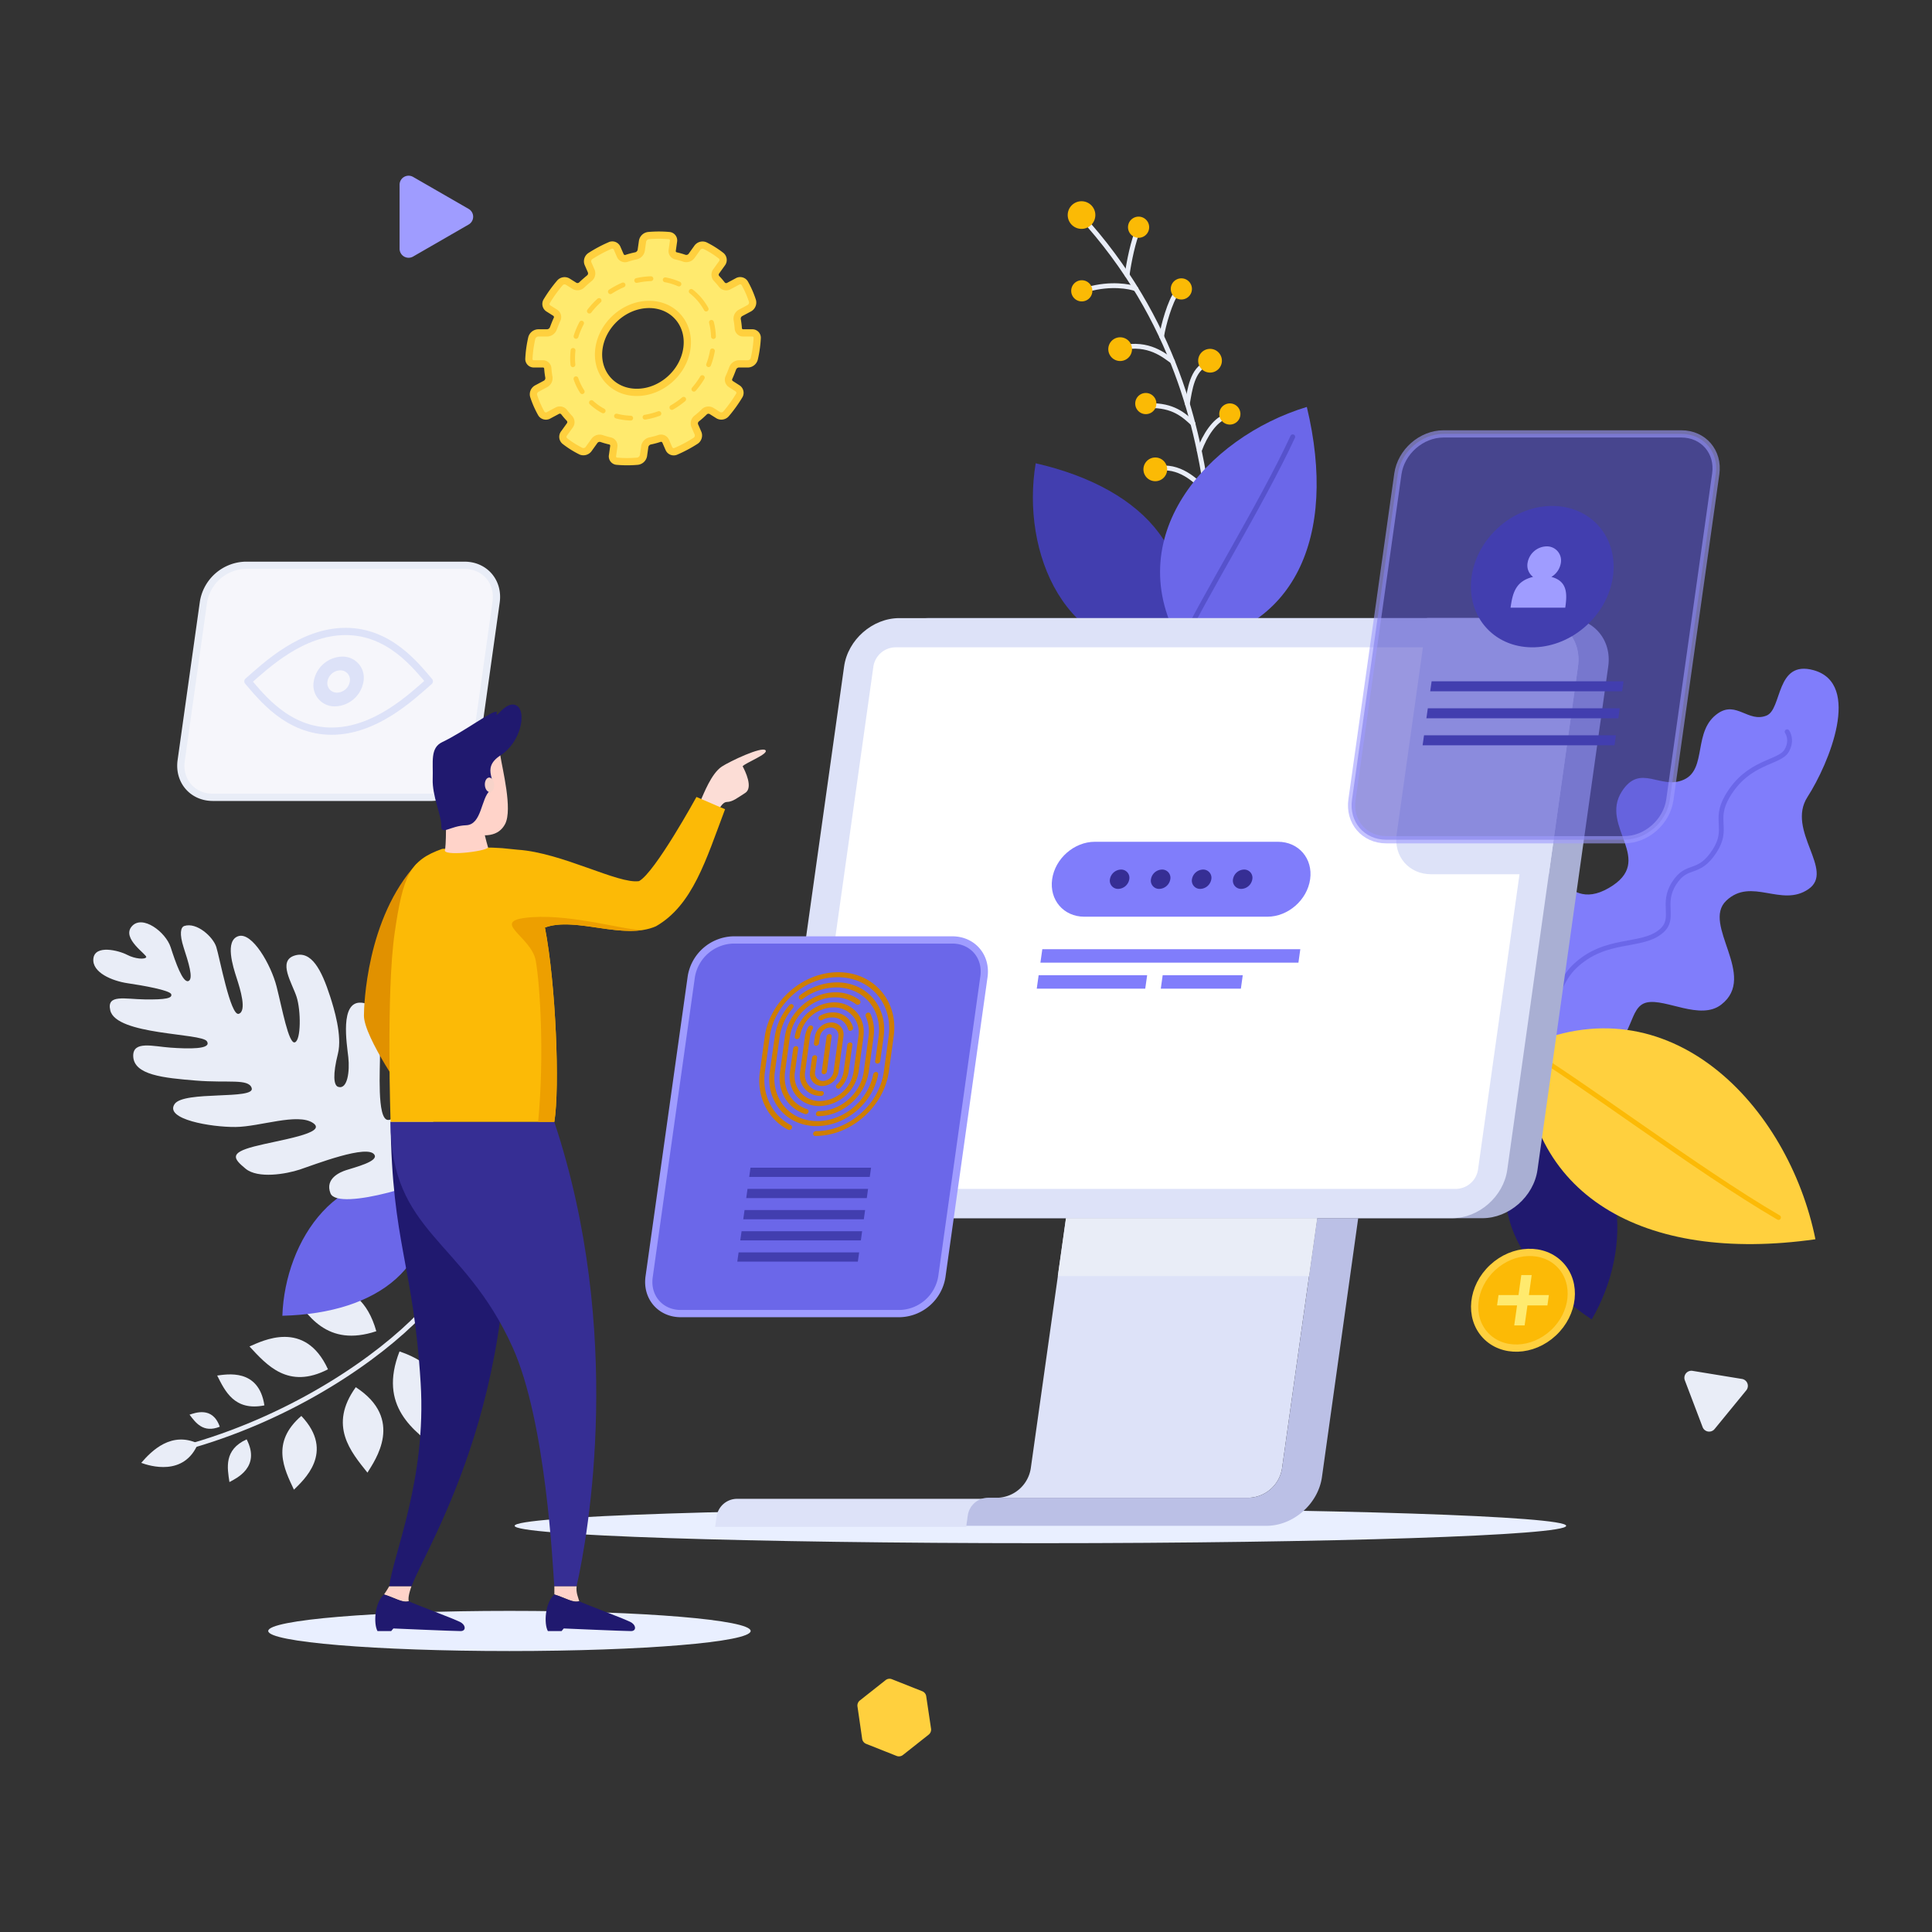 <svg xmlns="http://www.w3.org/2000/svg" viewBox="0 0 800 800"><rect x="0" y="0" width="800" height="800" fill="#333333" stroke="none"/><g data-name="Secondary shapes"><path fill="#e9efff" d="M111.07,675.35c0-4.6,44.72-8.32,99.88-8.32s99.88,3.72,99.88,8.32-44.71,8.31-99.88,8.31S111.07,679.94,111.07,675.35Z"/><path fill="#e9efff" d="M213.1,631.81c0-4,97.48-7.17,217.71-7.17s217.71,3.21,217.71,7.17S551.05,639,430.81,639,213.1,635.78,213.1,631.81Z"/><path fill="none" stroke="#e9edf7" stroke-linecap="round" stroke-linejoin="round" stroke-width="2" d="M500.22,207.91c-3.41-24-11-70.87-49.46-114.9"/><path fill="none" stroke="#e9edf7" stroke-linecap="round" stroke-linejoin="round" stroke-width="2" d="M470.38,119.61c-2.51-1-10.52-2.47-19.9.2"/><path fill="none" stroke="#e9edf7" stroke-linecap="round" stroke-linejoin="round" stroke-width="2" d="M466.71,113.86c.73-5.26,2.53-14.45,4.72-18.94"/><path fill="none" stroke="#e9edf7" stroke-linecap="round" stroke-linejoin="round" stroke-width="2" d="M481,139.32c.59-4.4,3.68-15.13,6.17-17.93"/><path fill="none" stroke="#e9edf7" stroke-linecap="round" stroke-linejoin="round" stroke-width="2" d="M485.49,149.6c-3.24-2.25-9.77-8.15-21.17-5.59"/><path fill="none" stroke="#e9edf7" stroke-linecap="round" stroke-linejoin="round" stroke-width="2" d="M491.66,167.2c1-5.69,2-14.37,8.22-16.63"/><path fill="none" stroke="#e9edf7" stroke-linecap="round" stroke-linejoin="round" stroke-width="2" d="M494,175.39c-3.72-3.48-8.24-7.69-18.12-7.41"/><path fill="none" stroke="#e9edf7" stroke-linecap="round" stroke-linejoin="round" stroke-width="2" d="M496.59,186.61c2.38-6.56,6.46-12.51,10.63-14"/><path fill="none" stroke="#e9edf7" stroke-linecap="round" stroke-linejoin="round" stroke-width="2" d="M499.64,204c-3.28-4.17-10.32-11-18.85-10.15"/><path fill="#fbba05" d="M442.14,89.55a5.72,5.72,0,1,1,6.18,5.2A5.72,5.72,0,0,1,442.14,89.55Z"/><path fill="#fbba05" d="M467.1,94.45a4.38,4.38,0,1,1,4.74,4A4.39,4.39,0,0,1,467.1,94.45Z"/><path fill="#fbba05" d="M443.58,120.79a4.38,4.38,0,1,1,4.74,4A4.37,4.37,0,0,1,443.58,120.79Z"/><path fill="#fbba05" d="M484.81,120a4.38,4.38,0,1,1,4.74,4A4.38,4.38,0,0,1,484.81,120Z"/><path fill="#fbba05" d="M470.09,167.47a4.38,4.38,0,1,1,4.74,4A4.39,4.39,0,0,1,470.09,167.47Z"/><path fill="#fbba05" d="M504.89,171.79a4.38,4.38,0,1,1,4.74,4A4.37,4.37,0,0,1,504.89,171.79Z"/><path fill="#fbba05" d="M458.94,145a4.91,4.91,0,1,1,5.31,4.47A4.91,4.91,0,0,1,458.94,145Z"/><path fill="#fbba05" d="M496.16,149.79a4.91,4.91,0,1,1,5.31,4.47A4.91,4.91,0,0,1,496.16,149.79Z"/><path fill="#fbba05" d="M473.49,194.76a4.91,4.91,0,1,1,5.31,4.48A4.9,4.9,0,0,1,473.49,194.76Z"/><path fill="#e9edf7" d="M82,597.74c-10.94-5.15-19.09,2.83-23.52,8C61.9,607,76.24,611.55,82,597.74Z"/><path fill="none" stroke="#e9edf7" stroke-linecap="round" stroke-linejoin="round" stroke-width="2" d="M174,544.31c-17.47,18.13-51.66,41.72-93.79,54.1"/><path fill="#e9edf7" d="M165.43,559.6c-8.89,22.74,5.86,32.95,16.8,41.18C184.43,593.61,194,569.25,165.43,559.6Z"/><path fill="#e9edf7" d="M147.32,574.41c-11.46,15.91-2,26.79,4.83,35.38C155.29,604.65,167.63,587.63,147.32,574.41Z"/><path fill="#e9edf7" d="M124.78,586.31c-12.77,11-7.08,22-3.07,30.53C125.36,613.18,139.1,601.44,124.78,586.31Z"/><path fill="#e9edf7" d="M102.13,596c-9.52,4.34-8,11.89-7.12,17.69C97.83,612.15,108.06,607.52,102.13,596Z"/><path fill="#e9edf7" d="M155.82,551.23c-20.45,6.79-28.77-6.68-35.52-16.7C126.72,532.92,148.63,525.58,155.82,551.23Z"/><path fill="#e9edf7" d="M135.81,567c-16.51,8.53-25.4-1.83-32.5-9.46C108.56,555.28,126.25,546.08,135.81,567Z"/><path fill="#e9edf7" d="M109.48,581.94c-12.46,2.48-16.34-6-19.55-12.36C93.79,569.11,107.15,566.42,109.48,581.94Z"/><path fill="#e9edf7" d="M91,590.78c-6.87,2.75-10-1.69-12.52-5C80.67,585.11,88,582.14,91,590.78Z"/><path fill="#6b67e9" d="M176.45,489.83c5.57,33.76-19.24,54-59.53,55C118,513.35,140.42,479.75,176.45,489.83Z"/><path fill="#20196f" d="M636.53,461.91c-24.55,27.56-13.6,60.32,22.56,84.44C676.27,517.05,675.17,473.49,636.53,461.91Z"/><path fill="#e9edf7" d="M183.52,484.42c-1.64,4.38-43.65,17.55-46.69,9.68-2.37-6.13,4.07-8.78,6.49-9.56,3.8-1.23,13.15-3.58,11.8-6.25-2.45-4.84-25.33,4.13-31,6s-17.3,3.87-22.42-.35-6.71-6.52,3.46-9.19S136,469.29,129.61,465s-21.92,1.56-32.07,1.66S68,463.46,72.3,457.16c3.82-5.64,33.53-1.64,31.92-6.63-1.29-4-9.73-2-23.06-3.09s-25.88-2.25-26-10.22c-.07-6.41,8.31-3.91,15.5-3.41s17.23.8,15-2.65-37.59-2.47-40-12.79c-1.59-6.83,6-4.64,14.42-4.53s11.36-.48,10.82-2.15-11.84-3.64-18.08-4.56S38,402.74,38.67,396.9s10.51-3.33,13.93-1.55,7.43,2,7.95,1-10.35-7.67-6-12.74,14.08,2.31,16.12,8.63,5,14.79,7.32,14-.06-8.06-1.92-13.82-1.28-8.48.26-9c5.12-1.65,11.86,4.46,13.22,8.67s5.9,28.81,9.31,27.71S99.53,409.7,98,405s-5-15.52.7-17.36,13.51,11.8,15.82,20.84,5,24,7.58,23.13,2.54-13.17.71-18.83-7.93-14.82-.9-17.08,11.24,5.9,14.82,17c1.49,4.64,5.08,16.15,3.19,23.64-2.15,8.52-1.82,13.12.13,13.71,3.9,1.19,4.79-6.56,4.18-12.23s-3.61-23.2,5.3-22.64,7.71,15.26,7.81,21.22-1.35,27,3.25,27.34,2.41-10.93,2.11-14.51,1.43-11.16,4.41-9.62S186.46,476.61,183.52,484.42Z"/><path fill="#807dfb" d="M620.62,424.12c8.23,11.9,31.21,19.12,43.79,12.5s9.71-19.82,17.52-21.52,22.13,7.56,30.76.92c15.36-11.8-8.28-33.24,2.14-43.09s22.83,2.93,34-4.75-9.34-24.26-.39-38.17S771,283.1,751,277.52c-15.8-4.41-12.94,16.18-19.53,18.79-7.51,3-12.42-6.11-20-1-10.68,7.19-4.44,23.06-14.18,27.51s-18.06-7-25.71,4.89c-9.46,14.71,14.46,28.5-5.43,40s-23.12-17.93-36.4-12.55c-14.49,5.87-1.14,30.75-11.68,32.32C603.79,389.61,607.86,405.67,620.62,424.12Z"/><path fill="none" stroke="#6b67e9" stroke-linecap="round" stroke-linejoin="round" stroke-width="2" d="M623.07,427.09c3.47-1.72,13.84-1.44,17.78-7.55s5.39-13.83,11.18-19.36c12.89-12.34,27.75-7.58,35.91-14.67,6.06-5.26-.25-11.17,5.28-19.77s10-2.9,16.77-13.37c6-9.28-.52-12.63,5.21-22.52,8.6-14.86,21.64-13.79,24.62-19,2.61-4.56.19-7.85.19-7.85"/><path fill="#ffd03e" d="M630.63,433.75c.11,61.15,49.8,89.52,121.1,79.4C740.6,458,691.15,405.39,630.63,433.75Z"/><path fill="none" stroke="#fcba06" stroke-linecap="round" stroke-linejoin="round" stroke-width="2" d="M630.63,433.75c22.27,12.85,72,50.68,105.81,70.38"/><path fill="#423eaf" d="M485,269.74c14.44-37.89-9.59-67.25-56.14-77.91C422.7,228.63,440.83,272.94,485,269.74Z"/><path fill="#6b67e9" d="M489.13,267.12c46.84-4.57,64.94-44.73,52-98.62C499.63,181.07,463,222.82,489.13,267.12Z"/><path fill="none" stroke="#5652cc" stroke-linecap="round" stroke-linejoin="round" stroke-width="2" d="M489.13,267.12c8.21-18,33.55-58.89,46.16-86.25"/><path fill="#a9afd3" d="M613.81,504.43H350c-11.06,0-18.76-9-17.21-20L362,275.93c1.56-11.06,11.78-20,22.83-20H648.73c11.06,0,18.76,9,17.21,20l-29.3,208.48C635.08,495.46,624.86,504.43,613.81,504.43Z"/><path fill="#dde2f8" d="M601.29,504.43H337.43c-11.06,0-18.76-9-17.2-20l29.3-208.48c1.55-11.06,11.77-20,22.83-20H636.22c11,0,18.75,9,17.2,20l-29.3,208.48C622.56,495.46,612.34,504.43,601.29,504.43Z"/><path fill="#fff" d="M339.13,492.29a6.7,6.7,0,0,1-6.77-7.88l29.3-208.48a9.39,9.39,0,0,1,9-7.89H634.51a6.71,6.71,0,0,1,6.78,7.89L612,484.41a9.39,9.39,0,0,1-9,7.88Z"/><path fill="#807dfb" d="M453.36,348.56h75.81c8.56,0,14.54,6.94,13.33,15.51h0c-1.2,8.57-9.13,15.52-17.7,15.52H449c-8.57,0-14.54-6.95-13.33-15.52h0C436.87,355.5,444.8,348.56,453.36,348.56Z"/><path fill="#362e94" d="M459.6,364.07a4.77,4.77,0,0,1,4.57-4,3.4,3.4,0,0,1,3.44,4,4.77,4.77,0,0,1-4.57,4A3.4,3.4,0,0,1,459.6,364.07Z"/><path fill="#362e94" d="M476.59,364.07a4.75,4.75,0,0,1,4.56-4,3.4,3.4,0,0,1,3.45,4,4.78,4.78,0,0,1-4.57,4A3.4,3.4,0,0,1,476.59,364.07Z"/><path fill="#362e94" d="M493.57,364.07a4.77,4.77,0,0,1,4.57-4,3.4,3.4,0,0,1,3.44,4,4.77,4.77,0,0,1-4.57,4A3.4,3.4,0,0,1,493.57,364.07Z"/><path fill="#362e94" d="M510.56,364.07a4.75,4.75,0,0,1,4.56-4,3.39,3.39,0,0,1,3.44,4,4.76,4.76,0,0,1-4.56,4A3.4,3.4,0,0,1,510.56,364.07Z"/><polygon fill="#807dfb" points="537.65 398.62 430.81 398.62 431.6 393.04 538.43 393.04 537.65 398.62"/><polygon fill="#807dfb" points="474.22 409.38 429.3 409.38 430.08 403.81 475.01 403.81 474.22 409.38"/><polygon fill="#807dfb" points="513.82 409.38 480.66 409.38 481.44 403.81 514.6 403.81 513.82 409.38"/><path fill="#dde2f8" d="M530.85,608.09l14.57-103.66h-104L426.81,608.09a14.4,14.4,0,0,1-13.8,12.1h104A14.4,14.4,0,0,0,530.85,608.09Z"/><path fill="#dde2f8" d="M409.22,620.63h-104a8.58,8.58,0,0,0-8.5,7.39l-.59,4.24h104l.59-4.24A8.58,8.58,0,0,1,409.22,620.63Z"/><path fill="#bbc0e6" d="M545.42,504.43,530.85,608.09a14.4,14.4,0,0,1-13.8,12.1H409.22a8.58,8.58,0,0,0-8.5,7.38l-.59,4.24H524.38c11.11,0,21.38-9,23-20.11L562.4,504.43Z"/><polygon points="438.01 528.41 542.05 528.41 545.42 504.43 441.38 504.43 438.01 528.41" style="mix-blend-mode:multiply" fill="#e9edf7"/><path d="M636.22,255.91H590.91l-12.58,89.54C577,354.6,583.41,362,592.56,362h48.76l12.1-86.08C655,264.87,647.27,255.91,636.22,255.91Z" style="mix-blend-mode:multiply" fill="#dde2f8"/><path fill="#5652cc" stroke="#9f9cff" stroke-width="3" d="M672.57,347.72H574.06c-9.15,0-15.52-7.41-14.23-16.56l19-134.93c1.29-9.14,9.74-16.56,18.88-16.56h98.51c9.15,0,15.52,7.42,14.23,16.56l-19,134.93C690.16,340.31,681.71,347.72,672.57,347.72Z" opacity=".6"/><ellipse cx="638.62" cy="238.78" fill="#423eaf" rx="31.4" ry="27.28" transform="rotate(-42.99 638.613 238.777)"/><path fill="#9f9cff" d="M642.39,238.88a8.21,8.21,0,0,0,3.92-5.75,5.85,5.85,0,0,0-5.93-6.89,8.18,8.18,0,0,0-7.85,6.89,5.93,5.93,0,0,0,2.29,5.75c-7.35,1.76-8.5,6.86-9.33,12.74h22.65C649,245.74,649,240.64,642.39,238.88Z"/><polygon fill="#423eaf" points="592.8 282.12 672.27 282.12 671.69 286.25 592.22 286.25 592.8 282.12"/><polygon fill="#423eaf" points="591.23 293.29 670.7 293.29 670.12 297.43 590.64 297.43 591.23 293.29"/><polygon fill="#423eaf" points="589.66 304.47 669.13 304.47 668.54 308.61 589.07 308.61 589.66 304.47"/><g style="mix-blend-mode:multiply"><path fill="#6b67e9" stroke="#9f9cff" stroke-linecap="round" stroke-linejoin="round" stroke-width="3" d="M372.59,543.93h-90.7c-8.42,0-14.29-6.82-13.1-15.24l17.46-124.24a18.12,18.12,0,0,1,17.38-15.24h90.7c8.42,0,14.29,6.82,13.1,15.24L390,528.69A18.12,18.12,0,0,1,372.59,543.93Z"/><polygon fill="#423eaf" points="310.76 483.53 360.69 483.53 360.15 487.34 310.23 487.34 310.76 483.53"/><polygon fill="#423eaf" points="309.53 492.29 359.45 492.29 358.92 496.11 309 496.11 309.53 492.29"/><polygon fill="#423eaf" points="308.3 501.06 358.22 501.06 357.69 504.87 307.77 504.87 308.3 501.06"/><polygon fill="#423eaf" points="307.07 509.82 356.99 509.82 356.46 513.63 306.53 513.63 307.07 509.82"/><polygon fill="#423eaf" points="305.84 518.59 355.76 518.59 355.22 522.4 305.3 522.4 305.84 518.59"/><path d="M347.1,402.58c-14.72,0-28.38,12-30.44,26.7l-2,14.51c-1.43,10.15,3.16,19.58,11.69,24a1.15,1.15,0,0,0,1.45-.48,1,1,0,0,0-.28-1.39c-7.87-4.1-12.1-12.8-10.78-22.16l2-14.51c1.9-13.58,14.5-24.62,28.07-24.62s23.06,11,21.16,24.62l-2,14.51c-1.91,13.58-14.5,24.62-28.08,24.62a1.23,1.23,0,0,0-1.18,1,.88.88,0,0,0,.89,1c14.72,0,28.38-12,30.45-26.7l2-14.51C372.12,414.56,361.82,402.58,347.1,402.58Zm16.18,37.83a1.24,1.24,0,0,0,1.19-1l1.42-10.09c1.74-12.43-6.95-22.54-19.37-22.54a25.61,25.61,0,0,0-15.25,5.3,1.09,1.09,0,0,0-.33,1.46,1,1,0,0,0,1.45.13,23.27,23.27,0,0,1,13.84-4.81c11.28,0,19.16,9.18,17.58,20.46l-1.42,10.09A.88.88,0,0,0,363.28,440.41Zm-36.47-24.17a25.6,25.6,0,0,0-6,13l-2.05,14.51c-1.74,12.43,7,22.54,19.37,22.54,12,0,23.18-9.37,25.5-21.32a.87.87,0,0,0-.82-1.09,1.23,1.23,0,0,0-1.24,1c-2.1,10.85-12.27,19.35-23.14,19.35-11.28,0-19.17-9.18-17.58-20.46l2-14.51a23.28,23.28,0,0,1,5.45-11.83,1,1,0,0,0,0-1.45A1.09,1.09,0,0,0,326.81,416.24Zm11.92,45.93c10.13,0,19.53-8.25,21-18.38l2-14.51a16.91,16.91,0,0,0-1.31-9.5,1,1,0,0,0-1.38-.35,1.16,1.16,0,0,0-.56,1.43,15,15,0,0,1,1.17,8.42l-2,14.51c-1.27,9-9.6,16.3-18.59,16.3a1.22,1.22,0,0,0-1.18,1A.87.87,0,0,0,338.73,462.17ZM325,429.28l-2,14.51c-1.13,8,3,15,10.31,17.5a1.18,1.18,0,0,0,1.4-.67.93.93,0,0,0-.49-1.31c-6.47-2.17-10.14-8.41-9.14-15.52l2-14.51c1.27-9,9.6-16.3,18.59-16.3a14.34,14.34,0,0,1,8.86,2.9,1.09,1.09,0,0,0,1.48-.26,1,1,0,0,0-.05-1.45,16.23,16.23,0,0,0-10-3.27C335.8,410.9,326.4,419.14,325,429.28Zm4.65,3.9a1.22,1.22,0,0,0-1.19,1l-1.35,9.58C326,451.63,331.47,458,339.31,458a16.94,16.94,0,0,0,16.22-14.22l2-14.51c1.1-7.84-4.38-14.22-12.22-14.22a17,17,0,0,0-16.22,14.22.89.89,0,0,0,.9,1,1.26,1.26,0,0,0,1.19-1,14.45,14.45,0,0,1,13.84-12.14,10.32,10.32,0,0,1,10.43,12.14l-2,14.51a14.46,14.46,0,0,1-13.84,12.14,10.32,10.32,0,0,1-10.44-12.14l1.35-9.58A.87.87,0,0,0,329.63,433.18Zm21.22-.52-1.56,11.13a9.31,9.31,0,0,1-2.76,5.29,1,1,0,0,0-.12,1.47,1.06,1.06,0,0,0,1.48-.08,11.72,11.72,0,0,0,3.48-6.68l1.56-11.13a.88.88,0,0,0-.89-1A1.22,1.22,0,0,0,350.85,432.66Zm-14.36-6.58a.93.93,0,0,0-.34-1.37,1.18,1.18,0,0,0-1.45.53,11.4,11.4,0,0,0-1.41,4l-2,14.51a8.54,8.54,0,0,0,8.64,10.06,1.24,1.24,0,0,0,1.18-1,.88.88,0,0,0-.89-1,6.77,6.77,0,0,1-6.85-8l2-14.51A8.79,8.79,0,0,1,336.49,426.08Zm8.28-6.86a11.09,11.09,0,0,0-5.24,1.36A1.15,1.15,0,0,0,339,422a1,1,0,0,0,1.37.38,8.7,8.7,0,0,1,4.14-1.08,6.7,6.7,0,0,1,6.67,4.9.93.93,0,0,0,1.28.55,1.18,1.18,0,0,0,.75-1.36A8.44,8.44,0,0,0,344.77,419.22Zm-7.28,24.57.83-5.85a.89.89,0,0,0-.9-1,1.24,1.24,0,0,0-1.18,1l-.83,5.85a5,5,0,0,0,5.07,5.9,7,7,0,0,0,6.73-5.9l2-14.51a5,5,0,0,0-5.07-5.9,7,7,0,0,0-6.73,5.9l-.39,2.77a.89.89,0,0,0,.9,1,1.26,1.26,0,0,0,1.19-1l.38-2.77a4.55,4.55,0,0,1,4.36-3.82,3.25,3.25,0,0,1,3.28,3.82l-2,14.51a4.55,4.55,0,0,1-4.36,3.82A3.25,3.25,0,0,1,337.49,443.79Zm4.86,0,2-14.6a.88.88,0,0,0-.89-1,1.23,1.23,0,0,0-1.19,1l-2.05,14.6a.88.88,0,0,0,.89,1A1.23,1.23,0,0,0,342.35,443.79Z" style="mix-blend-mode:color-dodge" fill="#cf7d00"/></g><ellipse cx="630.63" cy="538.4" fill="#fcba06" stroke="#ffd03e" stroke-linecap="round" stroke-linejoin="round" stroke-width="3" rx="21.26" ry="18.47" transform="rotate(-42.99 630.638 538.406)"/><polygon fill="#ffea6e" points="641.36 536.25 633.08 536.25 634.24 527.98 629.94 527.98 628.78 536.25 620.51 536.25 619.9 540.55 628.18 540.55 627.01 548.83 631.31 548.83 632.48 540.55 640.75 540.55 641.36 536.25"/><path fill="#f6f6fb" stroke="#e9edf7" stroke-linecap="round" stroke-linejoin="round" stroke-width="3" d="M178.83,330.16H88.13c-8.42,0-14.29-6.82-13.1-15.24l9.22-65.61a18.12,18.12,0,0,1,17.38-15.24h90.7c8.42,0,14.29,6.82,13.1,15.24l-9.22,65.61A18.13,18.13,0,0,1,178.83,330.16Z"/><path fill="#dde2f8" d="M129.91,282.19a12.25,12.25,0,0,1,11.75-10.3,8.74,8.74,0,0,1,8.85,10.3,12.25,12.25,0,0,1-11.75,10.3A8.74,8.74,0,0,1,129.91,282.19Z"/><path fill="#f6f6fb" d="M135.6,282.19a5.48,5.48,0,0,1,5.26-4.61,3.92,3.92,0,0,1,4,4.61,5.49,5.49,0,0,1-5.27,4.61A3.91,3.91,0,0,1,135.6,282.19Z"/><path fill="none" stroke="#dde2f8" stroke-linecap="round" stroke-linejoin="round" stroke-width="3" d="M102.65,282.12c5.59,6.49,16.5,20.64,34.66,20.64s33.05-14.15,40.46-20.64c-5.59-6.5-16.5-20.65-34.66-20.65S110.06,275.62,102.65,282.12Z"/><path fill="#ffea6e" stroke="#ffd03e" stroke-linecap="round" stroke-linejoin="round" stroke-width="3" d="M309.66,150.68a2.83,2.83,0,0,0,2.68-2.16c.32-1.4.59-2.82.79-4.25s.34-2.86.41-4.26a2,2,0,0,0-2.08-2.16h-3.68a2,2,0,0,1-2.07-1.9,32.84,32.84,0,0,0-.46-3.62,2.74,2.74,0,0,1,1.47-2.81l3.45-1.84a2.7,2.7,0,0,0,1.41-3.07,39.73,39.73,0,0,0-3.22-7.36,2.22,2.22,0,0,0-3.05-.68l-3.44,1.84a2.27,2.27,0,0,1-2.91-.48,31.85,31.85,0,0,0-2.28-2.65,2.32,2.32,0,0,1-.06-3l2.29-3.19a2.27,2.27,0,0,0-.24-3.14,38.85,38.85,0,0,0-6.77-4.26,2.64,2.64,0,0,0-3.2,1l-2.28,3.19a2.7,2.7,0,0,1-3,1.07,33,33,0,0,0-3.48-1,2,2,0,0,1-1.58-2.34l.52-3.68a2,2,0,0,0-1.82-2.38c-1.39-.13-2.8-.19-4.23-.19s-2.87.06-4.29.19a2.84,2.84,0,0,0-2.49,2.38l-.52,3.68a2.88,2.88,0,0,1-2.23,2.34c-1.26.26-2.52.58-3.76,1a2.12,2.12,0,0,1-2.66-1.07l-1.39-3.19a2.15,2.15,0,0,0-2.92-1,56.46,56.46,0,0,0-8,4.26,2.63,2.63,0,0,0-1.12,3.14l1.39,3.19a2.58,2.58,0,0,1-.89,3c-1,.84-2.06,1.73-3,2.65a2.53,2.53,0,0,1-3,.48L235,116.57a2.56,2.56,0,0,0-3.24.68,57.2,57.2,0,0,0-5.3,7.36,2.21,2.21,0,0,0,.56,3.07l2.92,1.84a2.15,2.15,0,0,1,.68,2.81c-.54,1.18-1,2.39-1.47,3.62a2.87,2.87,0,0,1-2.61,1.9h-3.67A2.87,2.87,0,0,0,220.2,140c-.32,1.4-.59,2.82-.79,4.26s-.33,2.85-.4,4.25a2,2,0,0,0,2.07,2.16h3.68a2,2,0,0,1,2.07,1.91,33.15,33.15,0,0,0,.46,3.62,2.74,2.74,0,0,1-1.47,2.81l-3.45,1.84a2.69,2.69,0,0,0-1.41,3.06,39.57,39.57,0,0,0,3.23,7.37,2.22,2.22,0,0,0,3,.68l3.45-1.84a2.26,2.26,0,0,1,2.9.47,30.44,30.44,0,0,0,2.28,2.66,2.32,2.32,0,0,1,.06,3l-2.29,3.19a2.27,2.27,0,0,0,.24,3.14,38.85,38.85,0,0,0,6.77,4.26,2.66,2.66,0,0,0,3.2-1l2.29-3.19a2.68,2.68,0,0,1,3-1.07,35.06,35.06,0,0,0,3.49,1,2,2,0,0,1,1.57,2.34l-.52,3.67a2,2,0,0,0,1.83,2.39c1.38.12,2.79.19,4.22.19s2.87-.07,4.29-.19a2.85,2.85,0,0,0,2.49-2.39l.52-3.67a2.88,2.88,0,0,1,2.23-2.34c1.27-.26,2.52-.59,3.76-1a2.12,2.12,0,0,1,2.66,1.07l1.39,3.19a2.16,2.16,0,0,0,2.92,1,55.92,55.92,0,0,0,8-4.26,2.63,2.63,0,0,0,1.12-3.14l-1.39-3.19a2.58,2.58,0,0,1,.89-3c1.05-.84,2.06-1.73,3-2.66a2.53,2.53,0,0,1,3-.47l2.92,1.84a2.58,2.58,0,0,0,3.24-.68,56.62,56.62,0,0,0,5.3-7.37,2.2,2.2,0,0,0-.56-3.06L302.58,159a2.16,2.16,0,0,1-.68-2.81c.54-1.19,1-2.39,1.47-3.62a2.88,2.88,0,0,1,2.61-1.91Zm-46,11.79c-10,0-17.06-8.15-15.64-18.2s10.7-18.21,20.76-18.21,17.06,8.15,15.65,18.21S273.77,162.47,263.71,162.47Z"/><ellipse cx="266.27" cy="144.27" fill="none" stroke="#ffd03e" stroke-dasharray="5.95 5.95" stroke-linecap="round" stroke-miterlimit="10" stroke-width="2" rx="30.99" ry="26.93" transform="rotate(-42.99 266.281 144.27)"/><path fill="#e19100" d="M172.6,357.55c-20.93,22.73-21.9,59.18-21.9,63,0,9.05,17.75,34.11,17.75,34.11Z"/><path fill="#fcddd6" d="M290.18,331.34c1.17-2.5,4.33-11,8.67-13.89,3.38-2.24,16.62-8.47,18.13-6.78,1.37,1.54-8.16,5.09-9.47,6.63,1,1.86,4.5,8.87,1.05,11.05s-5.15,3.65-7.58,3.73c-2,.06-3.31,3.28-3.31,3.28Z"/><path fill="#20196f" d="M161.73,464.54c.63,50.75,9.41,58.89,12.45,108.07,2.48,40.09-11.31,70.72-13,84.26h9.22c6.78-18,50-83.56,37.26-192.33Z"/><path fill="#ffd3c9" d="M159,660.24a37,37,0,0,0,2.14-3.37h9.22c-.9,2.61-1.44,4.83-1.09,6.13C166.87,663.92,163.37,661.55,159,660.24Z"/><path fill="#20196f" d="M159,660.24c4.37,1.31,7.87,3.68,10.27,2.76,1.27.92,20,7.65,21.87,9s1.66,3.4-.4,3.4c-3,0-27.84-1.09-27.84-1.09-.5.54-.91,1.09-.91,1.09h-5.67C154.63,672.42,155.09,663.62,159,660.24Z"/><path fill="#362e94" d="M161.73,464.54c0,46.25,30.19,48.34,50.48,93.24,13.92,30.81,16.69,91,17.31,99.09h9.22c5-21.93,19.62-105.63-9.22-192.33Z"/><path fill="#ffd3c9" d="M229.55,660.24c0-1.53,0-3.37,0-3.37h9.22c-.35,2.61.73,4.83,1.08,6.13C237.43,663.92,233.92,661.55,229.55,660.24Z"/><path fill="#20196f" d="M229.55,660.24c4.37,1.31,7.88,3.68,10.27,2.76,1.27.92,20,7.65,21.86,9s1.67,3.4-.39,3.4c-3,0-27.84-1.09-27.84-1.09-.5.54-.91,1.09-.91,1.09h-5.67C225.18,672.42,225.64,663.62,229.55,660.24Z"/><path fill="#fcba06" d="M288.39,330s-17.12,31.22-23.77,34.85c-8.59,1.32-31.81-11.77-50.23-13l-6.48-.65c-9.81-.77-24.83.31-24.83.31-13.25,4.71-16.21,10.71-19.7,35.09s-1.65,77.93-1.65,77.93h67.79c2.33-14.2.67-56.94-3.88-80.47,12.8-4.69,32.56,5.43,46-.52,15.22-8.76,20.68-27.5,28.6-48.47C300.23,335.08,294.86,332.83,288.39,330Z"/><path fill="#ffd3c9" d="M207.17,312.81c.84,5.64,5.14,22.26,2,28.37-2.62,5-8.2,6-17.27,3.09s-9.79-19.24-11.07-23.94C178.76,312.89,205.39,300.94,207.17,312.81Z"/><path fill="#ffd3c9" d="M200.35,343.86c.5,2.88,1.76,7.1,1.76,7.1-1.24,1.68-19.58,3.8-17.79.81.64-5.28.22-17.53.22-17.53Z"/><path fill="#20196f" d="M183.14,307.28c9.22-4.38,21.19-13.59,22.55-12.46.25.21-.33.86,0,1.11.47.41,4.62-6.14,8.43-3.65s1.83,14.85-6.91,20.53-.33,11.32-4.22,14.47-3.38,14.2-10,14.44-10.37,4.36-10.26.21-3.81-12.31-3.56-19.36S178,309.71,183.14,307.28Z"/><path fill="#f7d3c9" d="M200.77,325.11c-.11-1.66.66-3.07,1.73-3.14s2,1.22,2.13,2.88-.66,3.06-1.73,3.13S200.88,326.76,200.77,325.11Z"/><path fill="#ed9f00" d="M225.64,384.07c11.18-4.1,27.68,3.12,40.63,1-6.62.41-28.69-6.49-46-5.28-18.71,1.31-.26,7.69,1.57,18s3.58,39.43,1,66.74h6.72C231.85,450.34,230.19,407.6,225.64,384.07Z"/><path fill="#ffd03e" d="M381.94,700.33l-12.61-5a2.63,2.63,0,0,0-2.63.38l-10.64,8.41a2.67,2.67,0,0,0-1,2.47L357,720a2.67,2.67,0,0,0,1.65,2.09l12.6,5a2.68,2.68,0,0,0,2.64-.39l10.64-8.41a2.66,2.66,0,0,0,1-2.47l-2-13.42A2.64,2.64,0,0,0,381.94,700.33Z"/><path fill="#e9edf7" d="M697.65,571.55,705,590.89a2.9,2.9,0,0,0,5,.81l13.1-16a2.91,2.91,0,0,0-1.79-4.71l-20.41-3.34A2.92,2.92,0,0,0,697.65,571.55Z"/><path fill="#9f9cff" d="M165.46,76.44V103a3.73,3.73,0,0,0,5.6,3.23l23-13.26a3.73,3.73,0,0,0,0-6.46l-23-13.25A3.73,3.73,0,0,0,165.46,76.44Z"/></g></svg>